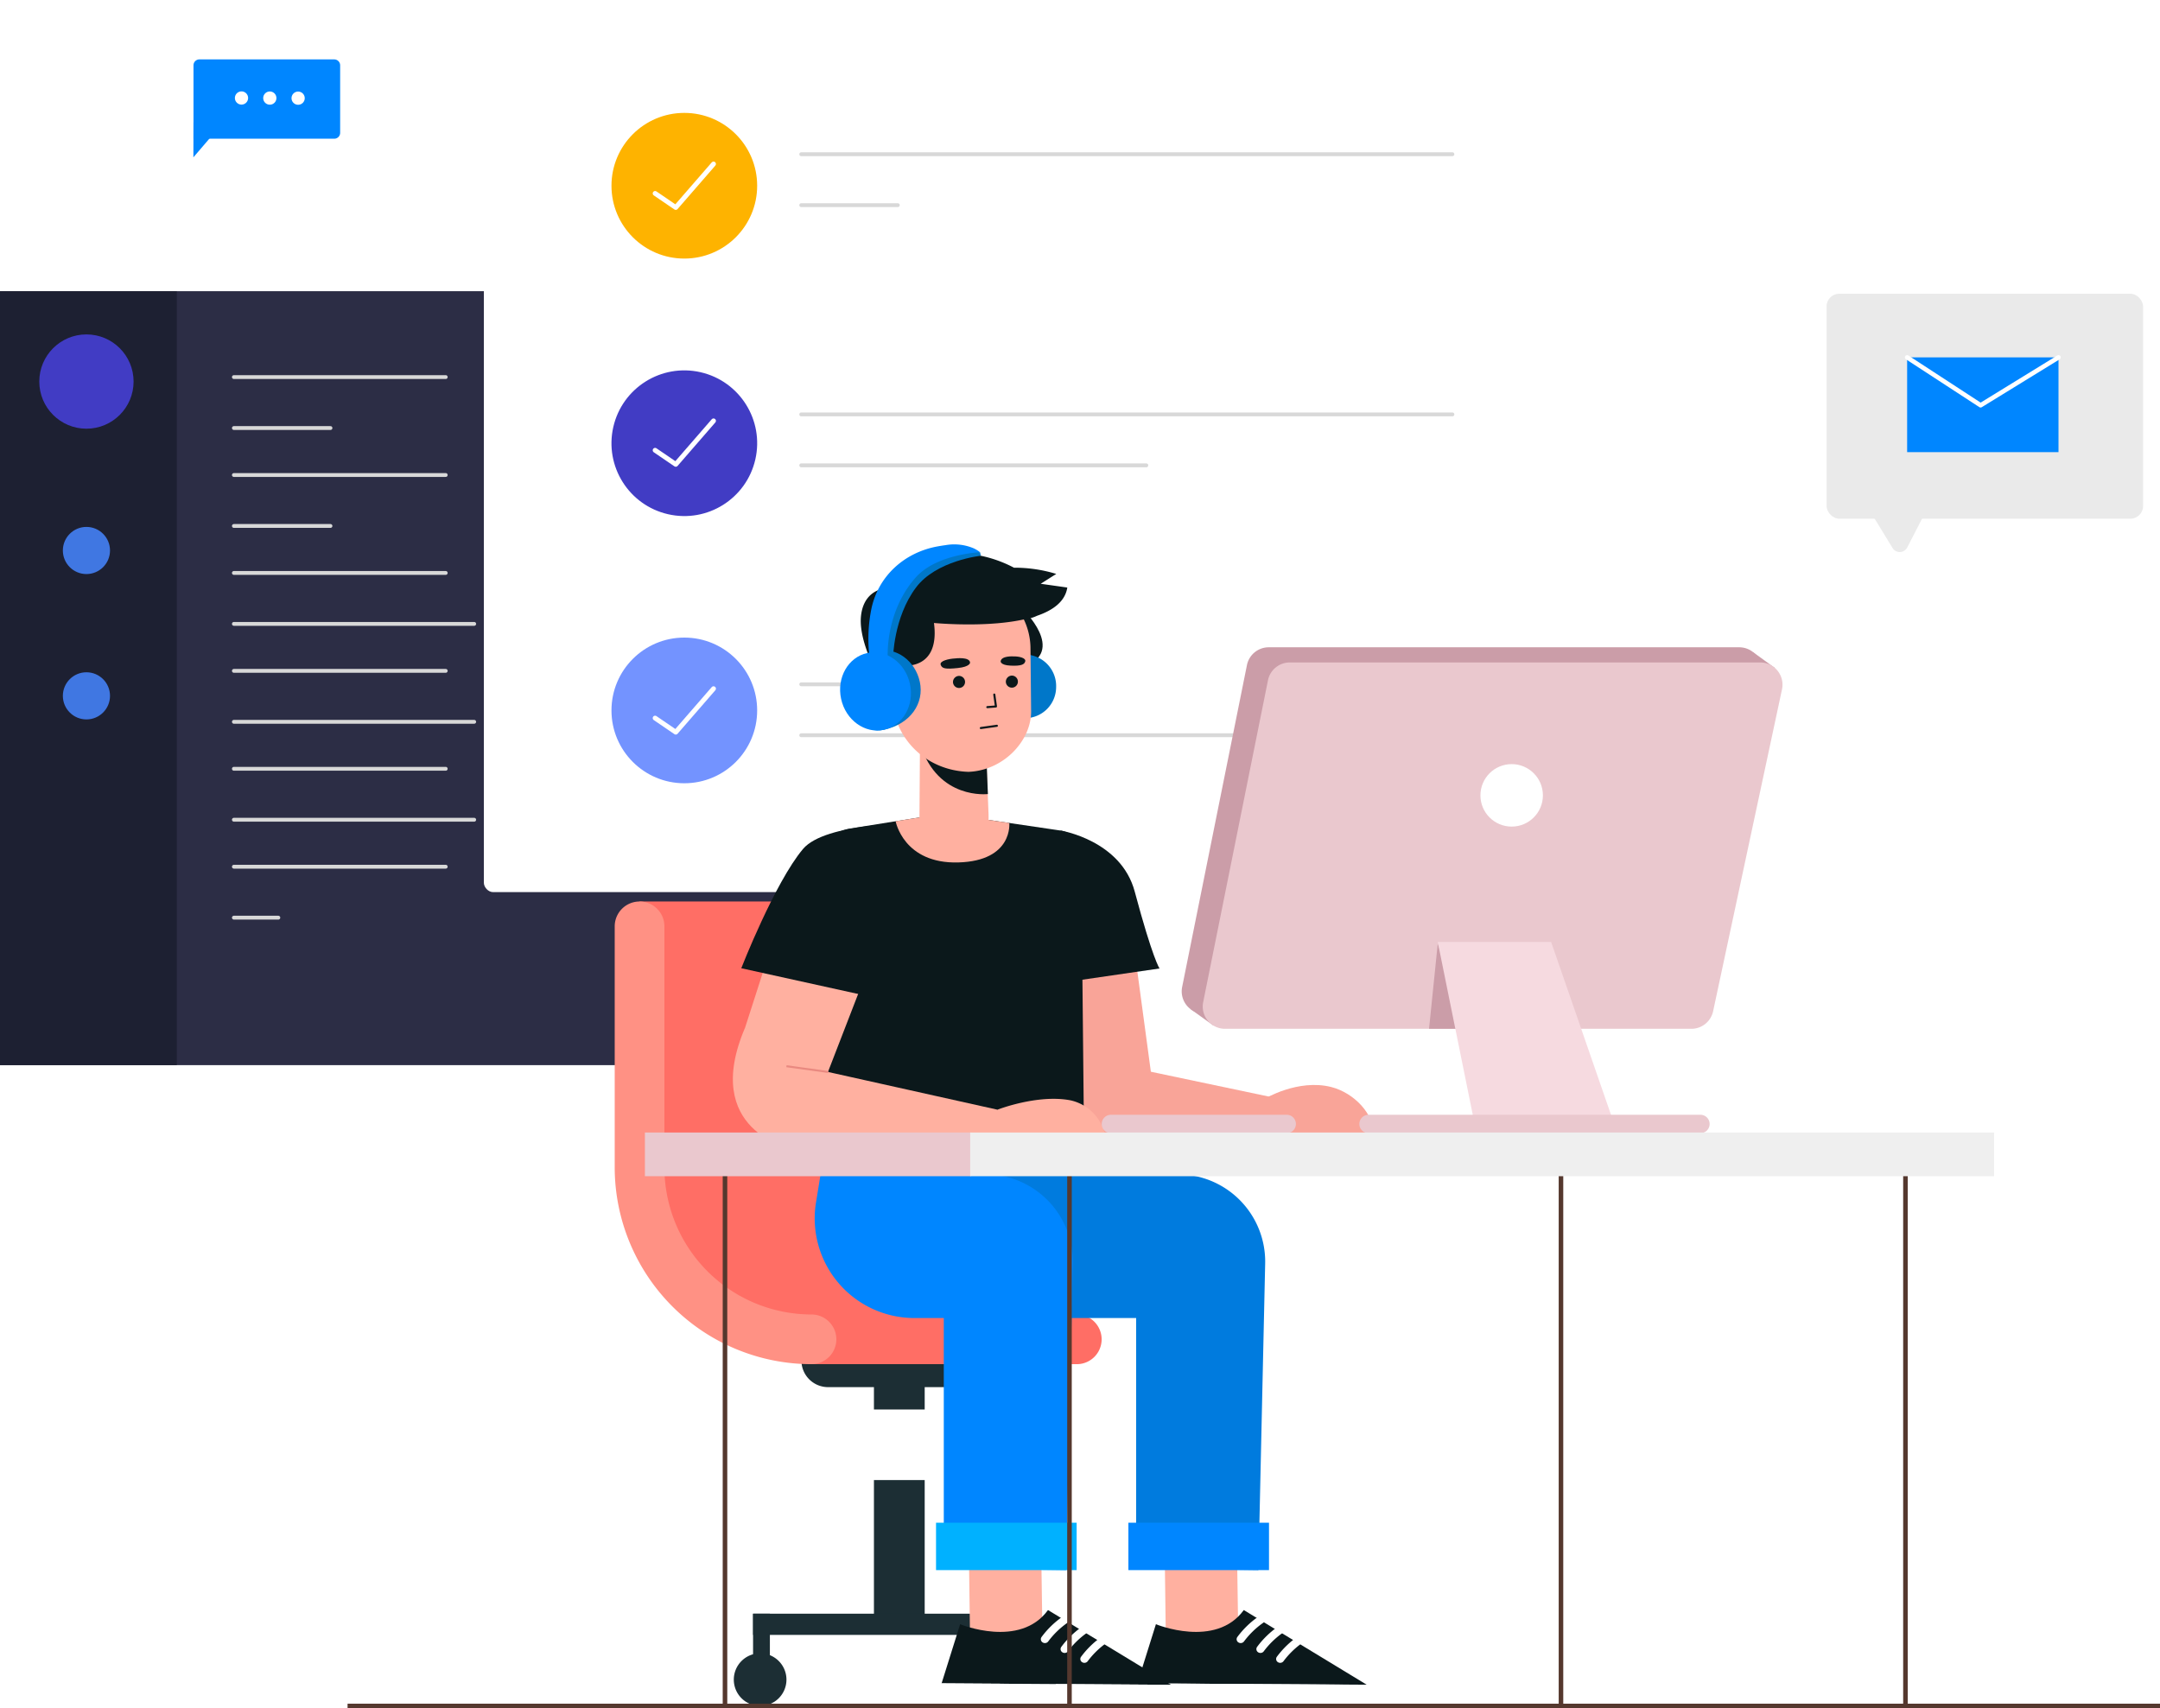 <svg xmlns="http://www.w3.org/2000/svg" xmlns:xlink="http://www.w3.org/1999/xlink" width="549.767" height="434.817" viewBox="0 0 549.767 434.817"><defs><style>.a{fill:#2c2d45;}.b{fill:#1d2032;}.c{fill:#413cc4;}.d{fill:#4077e2;}.aa,.ad,.e,.i,.s,.u,.w{fill:none;}.e{stroke:#d8d8d8;stroke-width:0.98px;}.ad,.e,.i,.u,.w{stroke-linecap:round;stroke-linejoin:round;}.f{fill:#fff;}.g{fill:#feb300;}.h{fill:#7393ff;}.ad,.i{stroke:#fff;}.i{stroke-width:1.22px;}.j{fill:#1c2e34;}.k{fill:#ff6e65;}.l{fill:#ff9184;}.m{fill:#ffb0a0;}.n{fill:#0b181b;}.o{fill:#007bde;}.p{fill:#0086ff;}.q{fill:#00b1ff;}.r{fill:#f9a498;}.s{stroke:#e98980;stroke-width:0.5px;}.aa,.s{stroke-miterlimit:10;}.t{fill:#0077c9;}.u{stroke:#0b181b;stroke-width:0.527px;}.v{fill:#ffba99;}.w{stroke:#312220;stroke-width:0.558px;}.x{fill:#cb9da8;}.y{fill:#eac8ce;}.z{fill:#f6dae0;}.aa{stroke:#55382e;stroke-width:1.161px;}.ab{fill:#efefef;}.ac{fill:#eaeaea;}.ad{stroke-width:1.146px;}.ae{filter:url(#a);}</style><filter id="a" x="114.156" y="0" width="324.408" height="236.082" filterUnits="userSpaceOnUse"><feOffset dy="3" input="SourceAlpha"/><feGaussianBlur stdDeviation="3" result="b"/><feFlood flood-opacity="0.161"/><feComposite operator="in" in2="b"/><feComposite in="SourceGraphic"/></filter></defs><g transform="translate(-145.069 -991.77)"><g transform="translate(145 1065.673)"><rect class="a" width="207" height="197" transform="translate(0.069 0.218)"/><rect class="b" width="45" height="197" transform="translate(0.069 0.218)"/><circle class="c" cx="12" cy="12" r="12" transform="translate(10.069 11.218)"/><circle class="d" cx="6" cy="6" r="6" transform="translate(16.069 60.218)"/><circle class="d" cx="6" cy="6" r="6" transform="translate(16.069 97.218)"/><g transform="translate(59.597 22.079)"><line class="e" x2="53.919"/><line class="e" x2="24.586" transform="translate(0 12.969)"/></g><g transform="translate(59.597 47.006)"><line class="e" x2="53.919"/><line class="e" x2="24.586" transform="translate(0 12.969)"/></g><g transform="translate(59.597 146.71)"><line class="e" x2="53.919"/><line class="e" x2="11.314" transform="translate(0 12.969)"/></g><g transform="translate(59.597 71.932)"><line class="e" x2="53.919"/><line class="e" x2="61.166" transform="translate(0 12.969)"/></g><g transform="translate(59.597 96.858)"><line class="e" x2="53.919"/><line class="e" x2="61.166" transform="translate(0 12.969)"/></g><g transform="translate(59.597 121.784)"><line class="e" x2="53.919"/><line class="e" x2="61.166" transform="translate(0 12.969)"/></g></g><g transform="translate(268.225 997.77)"><g class="ae" transform="matrix(1, 0, 0, 1, -123.16, -6)"><rect class="f" width="306.408" height="218.082" rx="2.363" transform="translate(123.16 6)"/></g><circle class="g" cx="18.54" cy="18.54" r="18.54" transform="translate(32.478 22.737)"/><circle class="c" cx="18.54" cy="18.54" r="18.54" transform="translate(28.822 120.775) rotate(-77.162)"/><circle class="h" cx="18.54" cy="18.54" r="18.54" transform="translate(32.478 156.291)"/><g transform="translate(80.772 33.253)"><line class="e" x2="165.737"/><line class="e" x2="24.586" transform="translate(0 12.969)"/></g><g transform="translate(80.772 99.482)"><line class="e" x2="165.737"/><line class="e" x2="87.838" transform="translate(0 12.969)"/></g><g transform="translate(80.772 168.183)"><line class="e" x2="36.216"/><line class="e" x2="165.737" transform="translate(0 12.969)"/></g><path class="i" d="M100.163,285.519l5.256,3.584,9.615-11.073" transform="translate(-56.58 -242.29)"/><path class="i" d="M100.163,311.429l5.256,3.584,9.615-11.073" transform="translate(-56.58 -202.817)"/><path class="i" d="M100.163,338.444l5.256,3.584,9.615-11.073" transform="translate(-56.58 -161.66)"/></g><g transform="translate(233.531 1130.365)"><g transform="translate(67.99 0)"><g transform="translate(0 90.875)"><g transform="translate(30.308 110.056)"><rect class="f" width="7.062" height="24.951" transform="translate(38.394 16.309)"/><path class="j" d="M524.873,175.8H488.466a6.778,6.778,0,0,1-6.778-6.778h0a6.778,6.778,0,0,1,6.778-6.776h36.407a6.777,6.777,0,0,1,6.776,6.776h0A6.778,6.778,0,0,1,524.873,175.8Z" transform="translate(-464.468 -162.244)"/><rect class="j" width="12.918" height="8.862" transform="translate(35.677 10.386)"/><rect class="j" width="12.918" height="38.796" transform="translate(35.677 37.21)"/><rect class="j" width="72.953" height="5.398" transform="translate(4.913 71.225)"/><rect class="j" width="4.279" height="16.781" transform="translate(4.913 71.225)"/><path class="j" d="M485.933,212.216a6.7,6.7,0,1,1-6.7-6.7A6.7,6.7,0,0,1,485.933,212.216Z" transform="translate(-472.524 -124.209)"/><rect class="j" width="4.279" height="16.781" transform="translate(73.587 71.225)"/><path class="j" d="M522.478,212.216a6.7,6.7,0,1,1-6.7-6.7A6.7,6.7,0,0,1,522.478,212.216Z" transform="translate(-440.396 -124.209)"/></g><g transform="translate(6.325)"><path class="k" d="M542.418,221.443a50.142,50.142,0,0,1-50.085-50.085V110a6.325,6.325,0,0,1,12.65,0v61.358a37.476,37.476,0,0,0,37.435,37.435,6.325,6.325,0,0,1,0,12.65Z" transform="translate(-431.128 -103.675)"/><path class="k" d="M527.292,103.675H459.761l4.107,49.549-1.97,37.268,33.682,21.444,7.94,9.507h67.531L552.7,209.806l-13.689-15.515-5.476-3.346-4.563-30.117-.3-36.2Z" transform="translate(-459.761 -103.675)"/></g><path class="l" d="M506.48,221.443A50.142,50.142,0,0,1,456.4,171.358V110a6.325,6.325,0,0,1,12.65,0v61.358a37.476,37.476,0,0,0,37.435,37.435,6.325,6.325,0,0,1,0,12.65Z" transform="translate(-456.395 -103.675)"/></g><g transform="translate(30.084)"><g transform="translate(20.816 160.229)"><g transform="translate(40.668)"><g transform="translate(41.431 83.283)"><path class="m" d="M549.74,222.138l-.534-36.257-18.4-.977.507,38.943,17.749.113Z" transform="translate(-523.984 -184.904)"/><g transform="translate(0 27.717)"><path class="n" d="M531.91,203.262s15.219,6.259,22.367-3.608l31.332,19.033-58.415-.376Z" transform="translate(-527.157 -199.654)"/><rect class="f" width="5.38" height="58.416" transform="matrix(0.006, -1, 1, 0.006, 0, 24.037)"/><path class="f" d="M542.077,207.273a1.016,1.016,0,0,0,.426-.325,21.4,21.4,0,0,1,4.816-4.7.95.95,0,0,0,.284-1.36,1.074,1.074,0,0,0-1.428-.274,22.9,22.9,0,0,0-5.342,5.177.951.951,0,0,0,.229,1.372A1.079,1.079,0,0,0,542.077,207.273Z" transform="translate(-515.339 -198.947)"/><path class="f" d="M544.754,208.611a1.051,1.051,0,0,0,.427-.323,21.31,21.31,0,0,1,4.814-4.7.955.955,0,0,0,.286-1.362,1.071,1.071,0,0,0-1.428-.272,22.8,22.8,0,0,0-5.344,5.175.955.955,0,0,0,.229,1.374A1.076,1.076,0,0,0,544.754,208.611Z" transform="translate(-512.987 -197.771)"/><path class="f" d="M547.429,209.949a1.039,1.039,0,0,0,.427-.325,21.279,21.279,0,0,1,4.816-4.692.953.953,0,0,0,.284-1.362,1.071,1.071,0,0,0-1.428-.274,22.934,22.934,0,0,0-5.344,5.175.953.953,0,0,0,.229,1.372A1.077,1.077,0,0,0,547.429,209.949Z" transform="translate(-510.636 -196.594)"/></g></g><path class="o" d="M505.125,140.583l8.629,7.227c-2.518,15.431-10.837,29.443,4.8,29.443h27.724V241l31.106.415,1.736-78.1a22.23,22.23,0,0,0-22.177-22.645Z" transform="translate(-505.125 -140.583)"/><rect class="p" width="35.787" height="12.064" transform="translate(74.968 100.833) rotate(180)"/></g><g transform="translate(32.266 83.283)"><path class="m" d="M523.22,222.138l-.535-36.257-18.4-.977.507,38.943,17.749.113Z" transform="translate(-497.464 -184.904)"/><g transform="translate(0 27.717)"><path class="n" d="M505.39,203.262s15.219,6.259,22.367-3.608l31.332,19.033-58.415-.376Z" transform="translate(-500.636 -199.654)"/><rect class="f" width="5.38" height="58.416" transform="translate(0 24.037) rotate(-89.631)"/><path class="f" d="M515.557,207.273a1.015,1.015,0,0,0,.427-.325,21.357,21.357,0,0,1,4.816-4.7.95.95,0,0,0,.284-1.36,1.075,1.075,0,0,0-1.428-.274,22.893,22.893,0,0,0-5.342,5.177.953.953,0,0,0,.227,1.372A1.083,1.083,0,0,0,515.557,207.273Z" transform="translate(-488.819 -198.947)"/><path class="f" d="M518.232,208.611a1.043,1.043,0,0,0,.428-.323,21.307,21.307,0,0,1,4.814-4.7.955.955,0,0,0,.286-1.362,1.071,1.071,0,0,0-1.428-.272,22.757,22.757,0,0,0-5.344,5.175.953.953,0,0,0,.229,1.374A1.073,1.073,0,0,0,518.232,208.611Z" transform="translate(-486.467 -197.771)"/><path class="f" d="M520.907,209.949a1.031,1.031,0,0,0,.428-.325,21.279,21.279,0,0,1,4.816-4.692.955.955,0,0,0,.284-1.362,1.071,1.071,0,0,0-1.428-.274,22.9,22.9,0,0,0-5.344,5.175.953.953,0,0,0,.229,1.372A1.073,1.073,0,0,0,520.907,209.949Z" transform="translate(-484.115 -196.594)"/></g></g><path class="p" d="M485,140.583l-1.178,7.227a25.36,25.36,0,0,0,25.029,29.443h7.494V241l31.108.415,1.734-78.1a22.229,22.229,0,0,0-22.175-22.645Z" transform="translate(-483.483 -140.583)"/><rect class="q" width="35.787" height="12.064" transform="translate(66.676 100.833) rotate(180)"/></g><g transform="translate(0 68.456)"><g transform="translate(81.737 4.358)"><g transform="translate(2.865 55.203)"><path class="r" d="M532.536,128.224l41.914,8.823,2.259,8.409-54.885.778-4.4-22.794Z" transform="translate(-517.428 -123.44)"/><path class="r" d="M547.34,132.086s8.571-5.2,17.064-3.031c5.6,1.432,11.149,6.815,10.718,12.579h0l-34.1-.436Z" transform="translate(-496.683 -118.97)"/></g><path class="r" d="M536.274,109.862l4.839,35.883s-20.952,11.025-20.51,9.7-4.7-45.583-4.7-45.583Z" transform="translate(-515.903 -80.174)"/><path class="n" d="M516.785,94.063s15.377,2.418,18.885,15.542c4.57,17.1,6.31,19.567,6.31,19.567l-23.252,3.382Z" transform="translate(-515.128 -94.063)"/></g><g transform="translate(18.937)"><path class="n" d="M517.383,91.744,546.939,96.1a6.152,6.152,0,0,1,5.256,6.026l.7,70.114-65.941.2-4.474-61.166,2.452-8.291a10.5,10.5,0,0,1,8.409-7.39Z" transform="translate(-482.483 -91.744)"/></g><g transform="translate(0 2.474)"><g transform="translate(2.135)"><path class="m" d="M505.441,116.185,493.095,148.1,474.05,131.529l7.392-22.967Z" transform="translate(-473.094 -79.434)"/><path class="n" d="M517.908,93.061s-22.951-.2-28.654,6.573c-7.186,8.537-15.713,30.355-15.713,30.355l37.326,8.225Z" transform="translate(-473.541 -93.061)"/></g><g transform="translate(0 52.095)"><path class="m" d="M496.672,132.032l43.072,9.593-1.774,9.538-50.9.34s-22.763-4.593-11.579-30.719Z" transform="translate(-472.405 -120.784)"/><path class="m" d="M511.162,133.167s10.121-3.961,18.5-2.4a11.5,11.5,0,0,1,9.082,12.267v.008l-33.827-.31Z" transform="translate(-443.823 -112.326)"/><line class="s" x1="10.635" y1="1.472" transform="translate(13.632 9.775)"/></g></g></g><g transform="translate(27.291)"><path class="n" d="M511.559,63.963s11.72,11.013.179,15Z" transform="translate(-465.277 -47.71)"/><path class="t" d="M507.844,78.077a8.017,8.017,0,0,0,7.622,8.341,7.932,7.932,0,0,0,8.061-7.847,8.02,8.02,0,0,0-7.622-8.343A7.935,7.935,0,0,0,507.844,78.077Z" transform="translate(-468.546 -42.206)"/><path class="m" d="M514.656,86.863l.614,15.617c.227,5.483-2.926,8.537-8.155,8.689h0c-4.465.13-9.452-1.842-9.446-6.682l.177-24.616Z" transform="translate(-477.487 -33.726)"/><path class="n" d="M515.025,95.869s-12.678,1.573-17.192-12.594c-1.421-4.463,16.716.609,16.716.609Z" transform="translate(-477.413 -32.348)"/><path class="m" d="M513.537,108.853h0c8.918-.331,15.991-7.879,15.955-15.409l-.16-15.751a17.3,17.3,0,0,0-16.468-17.445h0c-9.354-.3-18.789,7.244-19.05,16.9l.274,12.272C494.321,100.471,502.837,108.515,513.537,108.853Z" transform="translate(-480.876 -50.983)"/><g transform="translate(25.562 28.475)"><path class="u" d="M508.644,75.641l.424,3.031-2.2.172" transform="translate(-494.965 -65.919)"/><path class="n" d="M504.311,70.774s3.64-.457,3.739,1.077c0,0,.039,1.039-3.14,1.374s-4.018.128-4.346-.838S502.6,70.853,504.311,70.774Z" transform="translate(-500.532 -70.253)"/><path class="n" d="M511.889,70.476s-3.027-.2-3.215,1.251c0,0-.1.983,2.544,1.1s3.493-.267,3.711-1.065C515.176,70.856,513.325,70.443,511.889,70.476Z" transform="translate(-493.375 -70.467)"/><path class="n" d="M509.377,74.666a1.535,1.535,0,1,0,1.522-1.593A1.564,1.564,0,0,0,509.377,74.666Z" transform="translate(-492.757 -68.176)"/><path class="n" d="M502.218,74.708a1.536,1.536,0,1,0,1.522-1.593A1.564,1.564,0,0,0,502.218,74.708Z" transform="translate(-499.051 -68.139)"/><line class="u" y1="0.575" x2="4.086" transform="translate(10.251 17.671)"/></g><path class="n" d="M542.295,65.242l-6.767-.958c1.975-1.257,3.957-2.507,3.957-2.507a36.223,36.223,0,0,0-10.763-1.584,31.951,31.951,0,0,0-14.507-3.707c-7.856-.1-14.565,4.164-16.989,8.852l-.006-.008s-6.52-.4-7.415,6.981c-1.161,9.566,10.352,25.368,10.352,25.368l1.291-12.5c7.139-.511,7.469-6.806,6.909-10.912,3.211.272,14.289,1,22.947-.926a10,10,0,0,0,3.307-.917C538.7,71.02,541.752,68.775,542.295,65.242Z" transform="translate(-484.471 -54.285)"/><g transform="translate(5 32.169)"><path class="v" d="M489.592,78.713a6.414,6.414,0,0,0,6.1,6.675,6.344,6.344,0,0,0,6.447-6.278,6.412,6.412,0,0,0-6.1-6.673A6.346,6.346,0,0,0,489.592,78.713Z" transform="translate(-489.59 -72.433)"/><path class="w" d="M496.03,78.684s.126-4.694-4.241-4.093" transform="translate(-487.656 -70.583)"/></g><path class="t" d="M517.39,56.709l.2.9s-11.331,1.191-16.5,8.08c-5.758,7.676-5.848,18.032-5.848,18.032l-2.45.207.164-16.418,4.908-5.117,7.828-4.683,5.478-1.751Z" transform="translate(-481.773 -54.743)"/><g transform="translate(0 26.902)"><path class="t" d="M506.043,77.683c1.171,5.395-2.311,10.73-9.153,12.212-4.839,1.05-7.2-3.018-8.37-8.413s1.8-10.619,6.643-11.667S504.872,72.289,506.043,77.683Z" transform="translate(-485.754 -69.63)"/><path class="p" d="M504.707,77.973c1.171,5.395-1.8,10.619-6.643,11.667s-9.711-2.473-10.882-7.868,1.8-10.619,6.643-11.667S503.537,72.579,504.707,77.973Z" transform="translate(-486.929 -69.375)"/></g><path class="p" d="M491.061,84.093a38.208,38.208,0,0,1,.492-12.554c1.808-8.294,8.443-14.215,16.8-15.735.639-.117,1.31-.224,2.018-.319a12.722,12.722,0,0,1,7.253.831,8.746,8.746,0,0,1,1.556.966s-11.006.455-16.3,6.342c-5.97,6.633-7.535,15.548-7.167,21.478Z" transform="translate(-483.561 -55.314)"/><path class="m" d="M494.448,93.732l12.417-1.988,16.513,2.433s1.017,9.636-12.947,10.042S494.448,93.732,494.448,93.732Z" transform="translate(-480.319 -23.288)"/></g></g></g><g transform="translate(0 26.163)"><g transform="translate(75.681)"><g transform="translate(116.268)"><path class="x" d="M534.388,160.716l5.863,4.21,41.594-35.109L683.133,73.9l-5.47-3.968L608.181,91.279Z" transform="translate(-511.792 -68.626)"/><path class="x" d="M549.8,73.783l-16.489,81.923a5.663,5.663,0,0,0,5.551,6.782h118.7a5.664,5.664,0,0,0,5.538-4.478l17.536-81.924a5.664,5.664,0,0,0-5.538-6.847H555.353A5.662,5.662,0,0,0,549.8,73.783Z" transform="translate(-512.839 -69.237)"/><path class="y" d="M552.65,75.839l-16.491,81.923a5.665,5.665,0,0,0,5.553,6.782h118.7a5.663,5.663,0,0,0,5.537-4.478L683.483,78.14a5.663,5.663,0,0,0-5.538-6.847H558.2A5.662,5.662,0,0,0,552.65,75.839Z" transform="translate(-510.335 -67.43)"/><path class="x" d="M568.913,109.389,566.7,131.052h9.633Z" transform="translate(-483.388 -33.939)"/><path class="z" d="M567.877,109.152l9.83,48.508h35.833l-16.806-48.508Z" transform="translate(-482.352 -34.148)"/><circle class="f" cx="7.952" cy="7.952" r="7.952" transform="translate(96.389 29.741)"/><path class="y" d="M644.069,132.564H559.6a2.343,2.343,0,0,0-2.343,2.343h0a2.343,2.343,0,0,0,2.343,2.343h84.467a2.342,2.342,0,0,0,2.343-2.343h0A2.342,2.342,0,0,0,644.069,132.564Z" transform="translate(-491.686 -13.567)"/><path class="y" d="M569.444,132.564H524.706a2.343,2.343,0,0,0-2.343,2.343h0a2.343,2.343,0,0,0,2.343,2.343h44.737a2.344,2.344,0,0,0,2.343-2.343h0A2.344,2.344,0,0,0,569.444,132.564Z" transform="translate(-522.363 -13.567)"/></g><g transform="translate(0 123.512)"><line class="aa" y2="138.33" transform="translate(108.062 7.637)"/><line class="aa" y2="138.33" transform="translate(20.385 7.637)"/><line class="aa" y2="138.33" transform="translate(320.836 7.637)"/><line class="aa" y2="138.33" transform="translate(233.16 7.637)"/><rect class="y" width="82.948" height="11.123"/><rect class="ab" width="260.594" height="11.123" transform="translate(82.789)"/></g></g><line class="aa" x1="461.305" transform="translate(0 269.479)"/></g></g><g transform="translate(200.291 971.891)"><g transform="translate(409.677 94.642)"><g transform="translate(0 0)"><rect class="ac" width="80.567" height="57.27" rx="3.242" transform="translate(80.567 57.27) rotate(180)"/><path class="ac" d="M475.549,298.293,469.366,310.3a2.143,2.143,0,0,1-3.734.136l-7.411-12.144Z" transform="translate(-448.834 -245.709)"/></g><g transform="translate(20.509 16.202)"><rect class="p" width="38.524" height="24.124"/><path class="ad" d="M440.124,277.639l18.7,12.192,19.823-12.192" transform="translate(-440.124 -277.639)"/></g></g><g transform="translate(-6 35)"><path class="p" d="M1.5,0H35.827a1.5,1.5,0,0,1,1.5,1.5V18.688a1.5,1.5,0,0,1-1.5,1.5H0a0,0,0,0,1,0,0V1.5A1.5,1.5,0,0,1,1.5,0Z" transform="translate(0.026)"/><path class="p" d="M534.086,298.945l-.028,8.918,7.615-8.895Z" transform="translate(-534.059 -282.938)"/><g transform="translate(10.566 8.142)"><path class="f" d="M548.24,296.181a1.68,1.68,0,1,0,1.686-1.675A1.68,1.68,0,0,0,548.24,296.181Z" transform="translate(-533.826 -294.46)"/><path class="f" d="M544.148,296.168a1.68,1.68,0,1,0,1.686-1.675A1.681,1.681,0,0,0,544.148,296.168Z" transform="translate(-536.942 -294.47)"/><path class="f" d="M540.057,296.155a1.68,1.68,0,1,0,1.686-1.675A1.68,1.68,0,0,0,540.057,296.155Z" transform="translate(-540.057 -294.48)"/></g></g></g></g></svg>